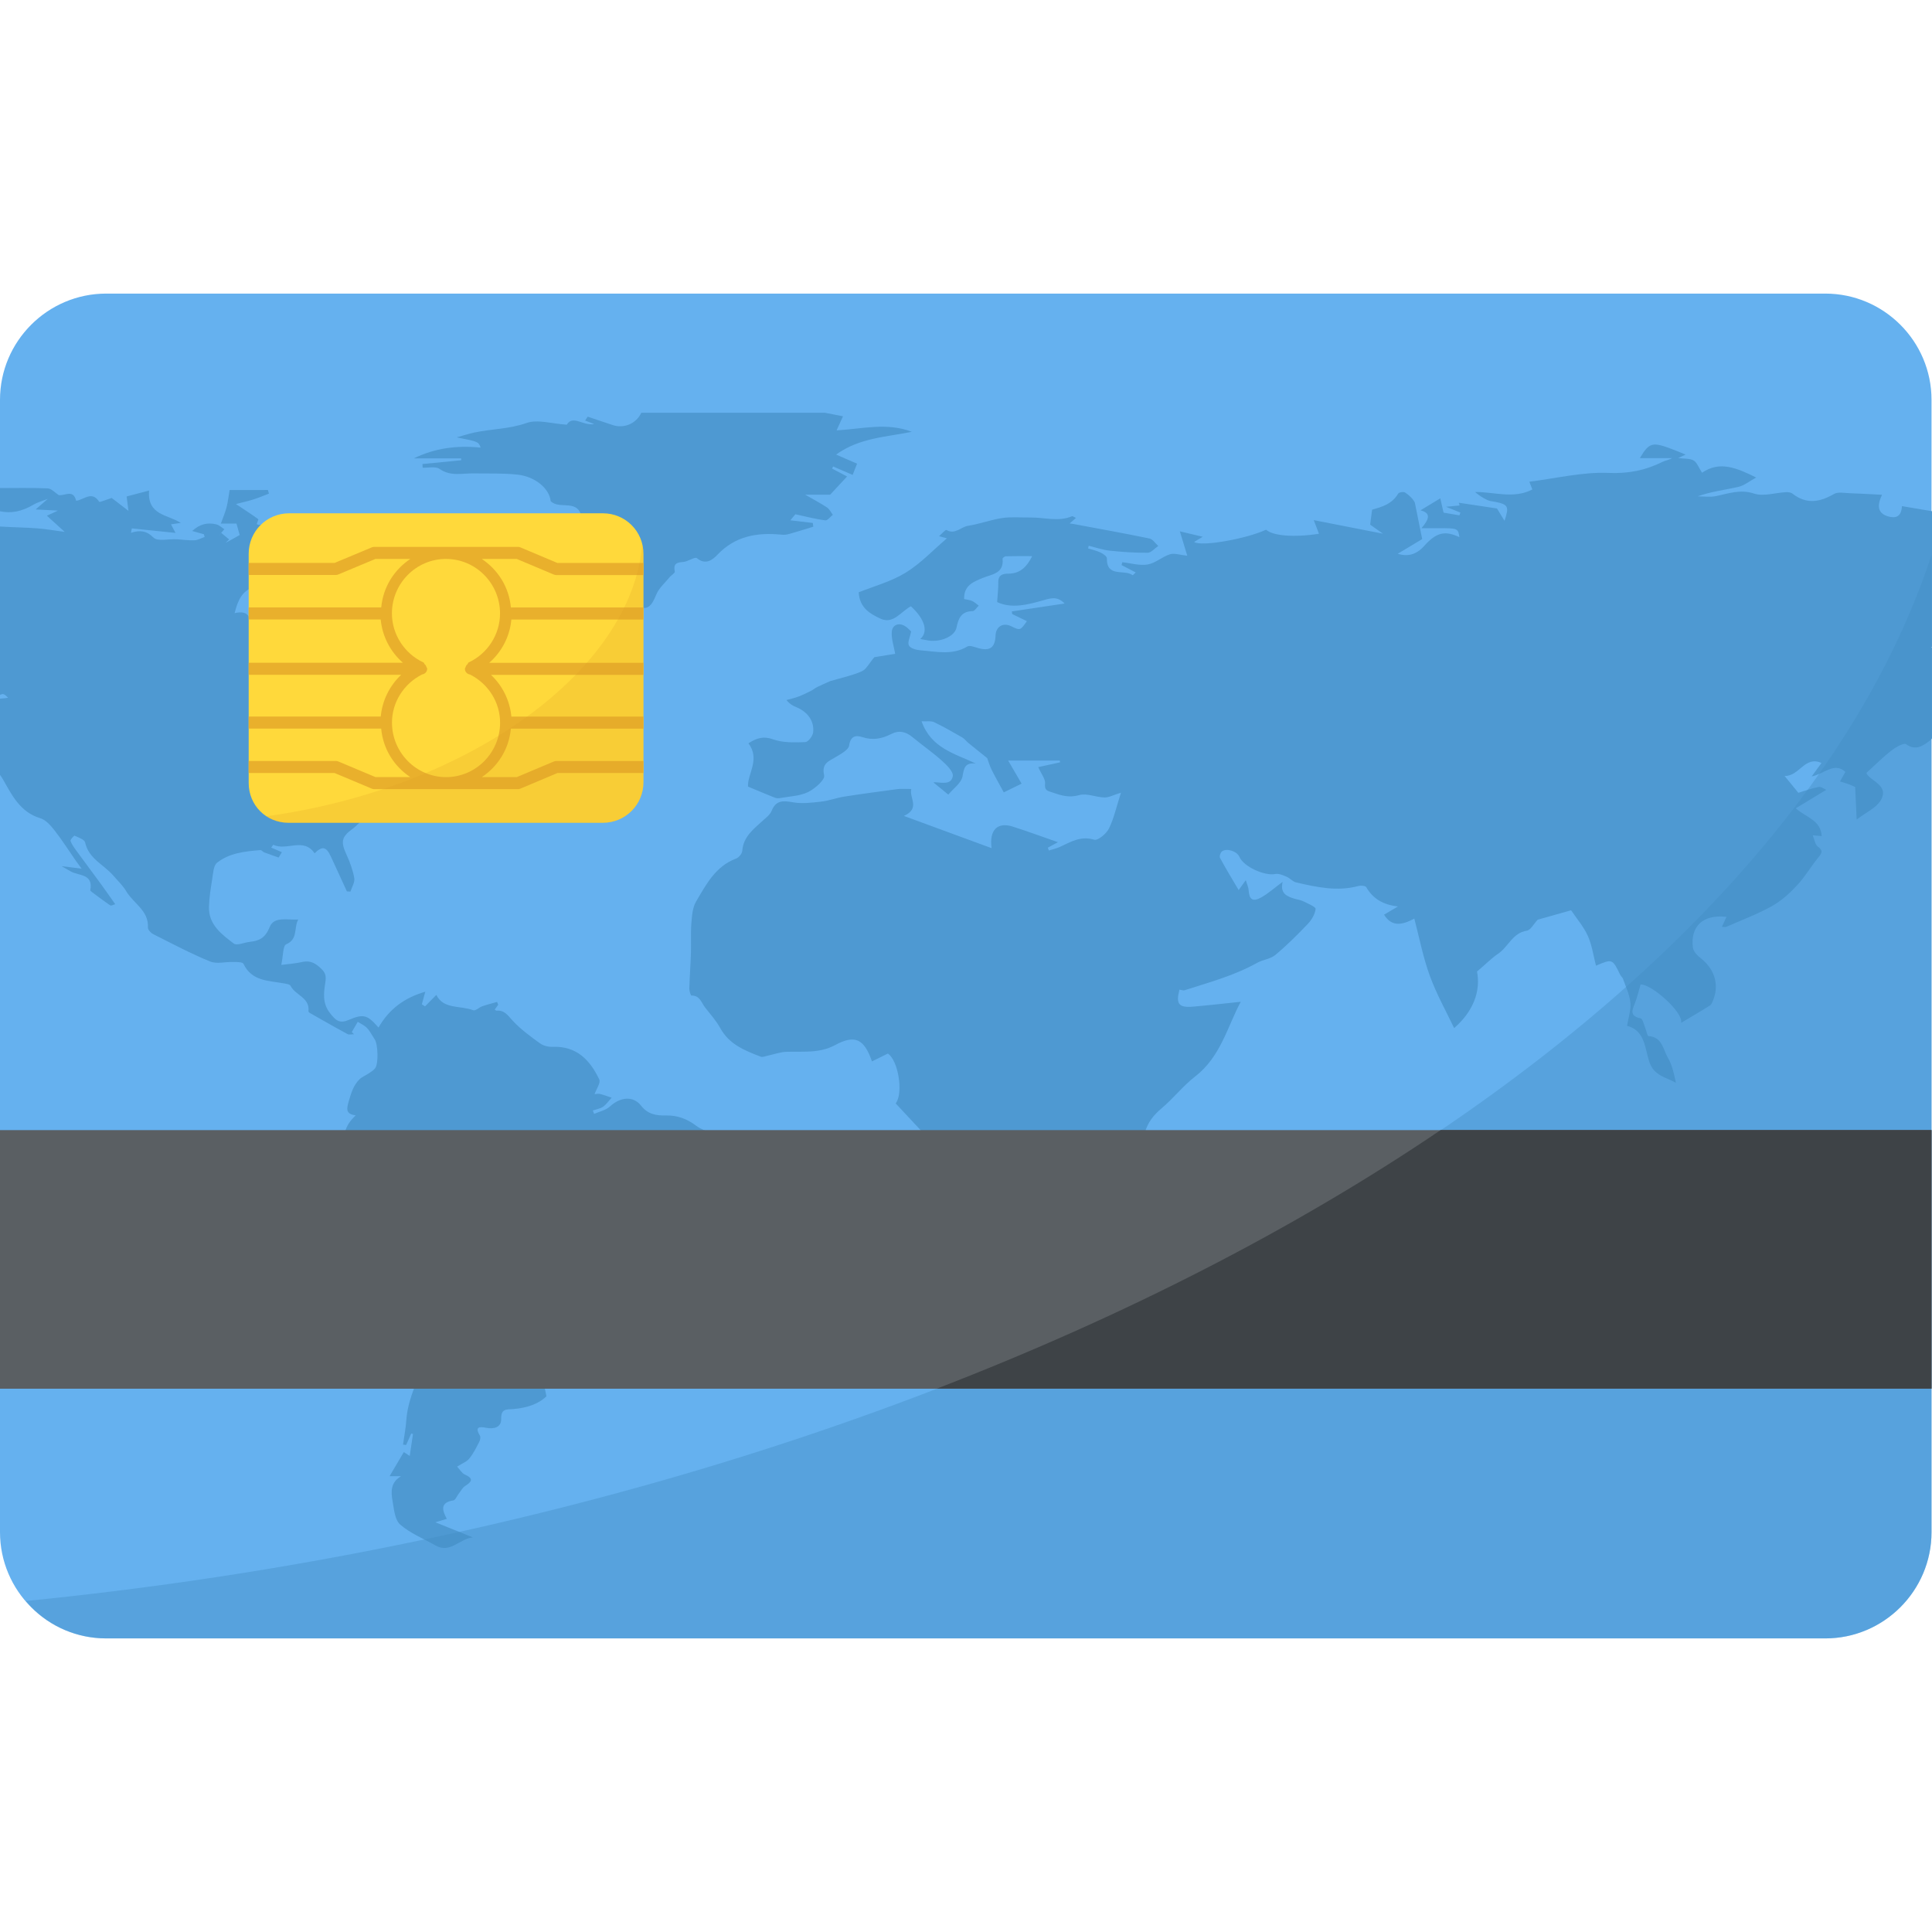 <?xml version="1.0" encoding="iso-8859-1"?>
<!-- Generator: Adobe Illustrator 19.0.0, SVG Export Plug-In . SVG Version: 6.00 Build 0)  -->
<svg version="1.1" id="Capa_1" xmlns="http://www.w3.org/2000/svg" xmlns:xlink="http://www.w3.org/1999/xlink" x="0px" y="0px"
	 viewBox="0 0 512.128 512.128" style="enable-background:new 0 0 512.128 512.128;" xml:space="preserve">
<path style="fill:#65B1EF;" d="M512,105.984v300.16c0,15.52-12.64,28.16-28.16,28.16H28.16c-15.52,0-28.16-12.64-28.16-28.16
	v-300.16c0-15.52,12.64-28.16,28.16-28.16h455.68C499.36,77.824,512,90.464,512,105.984z"/>
<g>
	<path style="fill:#4E99D2;" d="M512,135.488c-2.592-0.448-5.136-0.864-7.84-1.328c-0.144,2.944-1.776,3.296-3.728,2.704
		c-2.624-0.8-2.976-2.704-1.552-5.712c-3.2-0.16-5.92-0.336-8.656-0.416c-1.376-0.048-3.024-0.4-4.08,0.208
		c-3.792,2.208-7.344,2.784-11.024-0.112c-0.416-0.32-1.136-0.384-1.696-0.368c-2.848,0.144-5.968,1.2-8.464,0.368
		c-3.728-1.216-6.8,0.016-10.176,0.688c-1.536,0.304-3.168,0.048-4.768,0.048c3.568-1.28,7.216-1.696,10.768-2.496
		c1.536-0.352,2.896-1.488,4.736-2.496c-5.248-2.592-9.68-4.464-14.352-1.264c-0.88-1.36-1.312-2.704-2.224-3.248
		c-0.944-0.576-2.368-0.416-4.096-0.656c1.04-0.48,1.536-0.704,1.968-0.896c-1.104-0.464-2.16-0.912-3.216-1.312
		c-5.6-2.16-6.4-1.984-8.912,2.24h8.528c-0.848,0.512-1.76,0.608-2.528,0.992c-4.528,2.256-9.024,3.152-14.32,2.928
		c-6.864-0.288-13.824,1.44-20.976,2.336c0.416,1.056,0.608,1.552,0.8,2.048c-4.96,2.592-10.112,0.624-15.2,0.672
		c1.088,0.944,2.16,1.616,3.312,2.144c0.608,0.288,1.344,0.336,2.032,0.464c3.472,0.704,3.744,1.232,2.48,5.04
		c-0.688-1.136-1.296-2.128-2-3.28c-3.168-0.48-6.64-1.008-10.128-1.52c0.08,0.24,0.144,0.48,0.224,0.72
		c-1.088,0.096-2.192,0.208-3.616,0.352c1.456,0.592,2.624,1.056,3.808,1.536c-0.08,0.24-0.16,0.496-0.24,0.736
		c-1.616-0.272-3.216-0.544-4.208-0.72c-0.416-1.84-0.704-3.072-0.864-3.792c-2.064,1.248-3.6,2.176-5.248,3.184
		c2.992,0.736,2.16,2.528,0.24,4.736c2.464,0,4.32-0.032,6.176,0c3.344,0.048,3.616,0.224,3.888,2.368
		c-3.856-1.776-6.048-1.328-9.376,2.384c-2.16,2.416-4.528,2.784-6.976,2.032c2.352-1.408,4.832-2.896,6.496-3.904
		c-0.8-3.984-1.376-6.832-1.952-9.664c-0.448-0.928-1.44-1.952-2.608-2.688c-0.4-0.256-1.6-0.048-1.808,0.304
		c-1.648,2.832-4.496,3.568-6.912,4.256c-0.176,1.44-0.336,2.688-0.512,3.968c1.04,0.72,2.272,1.6,3.392,2.4
		c-5.984-1.184-11.968-2.352-18.352-3.6c0.64,1.664,1.008,2.592,1.392,3.616c-6.608,1.024-12.208,0.56-14.032-1.072
		c-5.168,2.416-17.312,4.592-19.056,3.232c0.64-0.384,1.184-0.72,2.272-1.36c-2.48-0.592-4.32-1.024-6.064-1.44
		c0.672,2.224,1.248,4.096,1.968,6.464c-1.92-0.192-3.392-0.752-4.576-0.384c-2.064,0.64-3.856,2.352-5.92,2.704
		c-2.144,0.368-4.48-0.352-6.736-0.592c-0.064,0.24-0.128,0.496-0.192,0.752c1.2,0.624,2.416,1.248,3.76,1.952
		c-0.416,0.384-0.784,0.768-0.816,0.736c-2.128-1.664-6.928,0.72-6.832-4.48c0.016-0.512-0.992-1.216-1.68-1.536
		c-1.04-0.496-2.192-0.736-3.296-1.088c0.048-0.24,0.112-0.464,0.16-0.704c1.856,0.448,3.68,1.088,5.552,1.296
		c3.344,0.352,6.72,0.592,10.08,0.56c0.944-0.016,1.856-1.168,2.8-1.808c-0.768-0.672-1.456-1.792-2.304-1.968
		c-6.656-1.376-13.328-2.576-20.016-3.824c-0.336-0.064-0.688-0.096-1.168-0.176c0.672-0.576,1.12-0.976,1.68-1.456
		c-0.528-0.24-0.88-0.528-1.056-0.448c-3.616,1.536-7.328,0.288-10.976,0.336c-2.496,0.032-5.024-0.224-7.456,0.128
		c-3.056,0.448-6.032,1.6-9.088,2.064c-1.92,0.288-3.472,2.432-5.76,1.12c-0.256-0.144-1.232,1.008-1.952,1.632
		c0.768,0.208,1.36,0.368,2.08,0.576c-3.76,3.2-7.024,6.72-10.96,9.12c-3.872,2.368-8.432,3.584-12.416,5.184
		c0.192,4.128,3.072,5.728,5.744,6.976c3.44,1.616,5.488-1.936,8.08-3.264c3.712,3.376,4.688,6.784,2.496,8.656
		c0.96,0.16,1.856,0.416,2.784,0.48c3.152,0.208,6.384-1.344,6.816-3.488c0.496-2.48,1.28-4.32,4.256-4.368
		c0.56-0.016,1.088-0.944,1.632-1.456c-0.576-0.416-1.104-0.944-1.744-1.232c-0.672-0.304-1.456-0.352-2.128-0.512
		c-0.08-3.632,2.416-4.544,4.912-5.584c2.352-0.992,5.696-1.12,5.28-5.088c-0.032-0.208,0.576-0.672,0.88-0.672
		c2.208-0.064,4.416-0.032,6.976-0.032c-1.504,2.976-3.296,4.624-6.256,4.64c-1.536,0-2.768,0.304-2.736,2.304
		c0.032,1.6-0.176,3.2-0.304,5.232c3.824,1.792,8.048,0.72,12.128-0.448c2.048-0.576,3.808-1.2,5.76,0.832
		c-4.816,0.72-9.408,1.408-13.984,2.096c0.016,0.224,0.048,0.464,0.08,0.688c1.28,0.624,2.56,1.248,3.904,1.888
		c-1.76,2.512-1.76,2.512-4.176,1.344c-2.144-1.04-4.032,0.08-4.128,2.448c-0.128,3.248-1.504,4.224-4.624,3.344
		c-0.944-0.256-2.208-0.8-2.848-0.416c-3.984,2.384-8.176,1.344-12.304,1.024c-1.136-0.08-2.752-0.48-3.184-1.28
		c-0.448-0.8,0.304-2.256,0.576-3.728c-0.368-0.32-0.96-1.072-1.728-1.488c-1.712-0.944-3.248-0.16-3.392,1.536
		c-0.16,1.856,0.528,3.792,0.896,5.872c-1.968,0.32-4.176,0.672-5.52,0.896c-1.392,1.632-2.144,3.232-3.36,3.76
		c-2.64,1.152-5.52,1.744-8.304,2.576h0.016l0.064-0.048h-0.048l-0.016,0.032c-1.152,0.528-2.304,1.008-3.424,1.552
		c-0.608,0.288-1.136,0.752-1.744,1.056c-1.104,0.56-2.208,1.104-3.376,1.536c-1.008,0.384-2.08,0.608-3.12,0.896
		c1.008,1.184,1.824,1.568,2.656,1.904c2.928,1.2,4.768,3.664,4.432,6.656c-0.112,0.976-1.328,2.576-2.096,2.592
		c-2.848,0.096-5.92,0.208-8.528-0.736c-2.576-0.928-4.32-0.352-6.544,1.056c3.248,4.192-0.336,8.272-0.096,11.472
		c2.784,1.152,4.944,2.096,7.152,2.96c0.432,0.16,0.976,0.16,1.456,0.064c2.448-0.448,5.12-0.512,7.296-1.568
		c1.808-0.88,4.528-3.264,4.272-4.416c-0.72-3.2,1.168-3.728,3.056-4.864c1.36-0.832,3.408-1.888,3.568-3.072
		c0.384-2.64,1.872-2.752,3.536-2.208c2.704,0.88,5.136,0.432,7.504-0.784c2.176-1.12,3.968-0.704,5.776,0.8
		c2.576,2.128,5.344,4.048,7.824,6.272c1.248,1.104,3.024,2.88,2.832,4.048c-0.416,2.416-2.944,1.664-4.784,1.616
		c-0.176,0-0.368,0.096-0.304,0.08c1.28,1.056,2.64,2.16,3.904,3.2c1.312-1.6,3.44-3.056,3.76-4.816
		c0.4-2.272,0.64-3.728,3.536-3.424c-5.664-2.672-11.872-4.08-14.384-11.2c1.36,0.08,2.496-0.16,3.328,0.24
		c2.56,1.216,5.024,2.656,7.488,4.064c0.592,0.336,1.008,0.976,1.552,1.408c1.616,1.328,3.264,2.624,5.024,4.048
		c0.304,0.816,0.64,2,1.184,3.104c0.88,1.776,1.888,3.52,3.216,5.984c1.232-0.608,3.056-1.504,4.72-2.32
		c-1.264-2.176-2.176-3.744-3.568-6.128h13.68c0.032,0.16,0.064,0.32,0.096,0.48c-2.08,0.448-4.144,0.912-5.792,1.264
		c0.816,1.856,1.952,3.2,1.808,4.4c-0.224,1.872,0.8,1.92,1.936,2.32c2.304,0.8,4.432,1.472,7.104,0.704
		c2-0.576,4.448,0.576,6.704,0.624c1.152,0.032,2.336-0.64,4.368-1.264c-1.2,3.744-1.856,6.8-3.184,9.504
		c-0.688,1.376-2.944,3.248-3.904,2.96c-3.568-1.088-6.208,0.576-9.088,1.904c-0.928,0.432-1.952,0.64-2.944,0.96
		c-0.08-0.24-0.176-0.496-0.256-0.752c0.912-0.496,1.808-0.992,2.672-1.456c-4.128-1.44-8.032-2.864-11.968-4.128
		c-3.936-1.28-6.304,0.768-5.616,5.712c-7.888-2.896-15.376-5.648-23.248-8.544c4.48-2.016,1.328-4.832,1.968-7.136
		c-1.408,0-2.512-0.112-3.584,0.016c-4.736,0.624-9.472,1.264-14.192,2c-2.064,0.32-4.064,1.104-6.128,1.328
		c-2.512,0.288-5.152,0.608-7.584,0.16c-2.592-0.464-4.416-0.512-5.552,2.304c-0.416,1.04-1.504,1.824-2.4,2.64
		c-2.432,2.224-5.088,4.208-5.376,7.952c-0.048,0.736-0.896,1.76-1.616,2.032c-5.456,2.032-7.936,6.848-10.608,11.376
		c-0.928,1.568-1.104,3.696-1.248,5.6c-0.224,2.656-0.048,5.344-0.128,8c-0.096,3.168-0.336,6.336-0.432,9.504
		c-0.016,0.64,0.384,1.856,0.56,1.84c2.24-0.064,2.64,1.904,3.616,3.152c1.408,1.808,2.96,3.52,4.048,5.504
		c2.368,4.32,6.528,5.936,10.72,7.552c0.48,0.176,1.152-0.112,1.712-0.24c1.696-0.352,3.376-1.008,5.072-1.056
		c4.368-0.144,8.768,0.464,12.896-1.776c5.216-2.816,7.696-1.76,9.792,4.32c1.408-0.688,2.752-1.36,4.208-2.08
		c2.752,1.76,4.192,10.496,2.08,13.216c2.528,2.704,5.024,5.408,7.536,8.08c1.664,1.776,2.48,3.504,1.584,6.208
		c-0.464,1.376,0.848,3.344,1.328,5.056c0.304,1.088,1.104,2.448,0.72,3.2c-1.12,2.192-2.592,4.224-4.16,6.144
		c-2,2.416-2.72,4.832-0.88,7.616c1.36,2.064,2.832,4.048,4.096,6.16c0.56,0.944,0.832,2.096,1.072,3.184
		c0.88,4.144,0.336,8.848,4.912,11.472c0.688,0.384,1.056,1.488,1.36,2.336c0.448,1.2,0.64,2.512,1.072,3.728
		c0.544,1.472,2.128,3.568,1.664,4.208c-1.44,1.952-0.288,2.288,0.976,3.088c0.8,0.496,1.344,1.376,1.664,1.744
		c3.136-0.192,6.096-0.944,8.816-0.4c3.52,0.672,7.04-0.512,9.04-2.064c4.16-3.248,7.376-7.792,10.576-12.112
		c1.376-1.856,1.04-5.024,4.464-5.12c0.208,0,0.576-0.384,0.592-0.608c0.256-2.4,0.432-4.816,0.672-7.216
		c0.176-1.76-0.224-4.24,0.768-5.12c2.08-1.824,4.96-2.704,7.392-4.16c1.472-0.896,3.888-2.16,3.872-3.248
		c-0.08-4.24-0.944-8.464-1.536-12.688c-0.016-0.08-0.144-0.144-0.176-0.24c-1.056-3.696-2.576-7.2-1.424-11.36
		c0.816-2.912,2.352-4.784,4.544-6.64c3.104-2.624,5.648-5.92,8.848-8.4c6.8-5.248,8.576-13.328,12.08-19.792
		c-4.128,0.432-8.32,0.912-12.528,1.28c-3.936,0.352-4.72-0.672-3.728-4.496c0.48,0.064,1.024,0.288,1.424,0.144
		c6.512-2.096,13.136-3.872,19.168-7.248c1.52-0.848,3.52-1.008,4.816-2.08c3.04-2.528,5.856-5.344,8.592-8.208
		c1.024-1.072,1.936-2.592,2.096-4c0.064-0.544-2.048-1.424-3.232-2.016c-0.704-0.352-1.52-0.448-2.288-0.672
		c-2.048-0.624-3.968-1.36-3.216-4.496c-2.208,1.616-3.84,3.12-5.728,4.16c-2.24,1.216-3.152,0.512-3.296-2
		c-0.048-0.72-0.4-1.44-0.752-2.592c-1.04,1.424-1.664,2.288-1.888,2.608c-1.712-2.896-3.408-5.68-4.944-8.528
		c-0.208-0.384,0.112-1.408,0.512-1.712c1.28-0.96,4-0.032,4.624,1.424c1.12,2.624,6.672,5.136,9.536,4.56
		c0.912-0.176,2.032,0.32,2.976,0.72c0.896,0.384,1.616,1.296,2.512,1.504c5.456,1.264,10.928,2.48,16.576,0.944
		c0.624-0.16,1.808-0.064,2.032,0.32c1.84,3.184,4.608,4.672,8.4,5.12c-1.232,0.72-2.448,1.456-3.68,2.176
		c1.792,2.896,4.288,3.104,8.016,1.024c1.328,5.008,2.304,10.224,4.112,15.168c1.808,4.944,4.416,9.584,6.448,13.872
		c5.056-4.4,7.088-9.76,6.064-14.992c2.336-1.984,3.856-3.536,5.616-4.736c2.688-1.808,3.776-5.488,7.584-6.096
		c1.04-0.16,1.856-1.824,2.88-2.912c2.752-0.768,5.936-1.664,8.864-2.496c1.488,2.224,3.328,4.336,4.432,6.784
		s1.472,5.248,2.16,7.904c4.352-1.856,4.352-1.856,6.464,2.496c0.176,0.352,0.56,0.608,0.688,0.96c0.72,2.08,1.744,4.16,1.968,6.304
		c0.192,1.904-0.512,3.904-0.88,6.176c4.768,1.248,4.704,5.936,5.872,9.472c1.28,3.872,4.464,4.112,7.088,5.648
		c-0.528-2.352-0.976-4.672-2.096-6.576c-1.312-2.192-1.488-5.584-5.184-5.824c-0.336-0.016-0.576-1.504-0.896-2.272
		c-0.352-0.864-0.656-2.336-1.2-2.432c-3.152-0.64-2.128-2.368-1.424-4.224c0.56-1.488,0.928-3.04,1.424-4.752
		c2.816-0.176,11.456,7.44,10.736,10.176c2.64-1.568,5.168-3.04,7.632-4.592c0.384-0.24,0.608-0.784,0.784-1.232
		c1.76-4.128,0.544-8.288-3.024-11.152c-0.96-0.768-2.128-1.872-2.256-2.944c-0.736-5.728,2.736-8.896,8.896-8.176
		c-0.4,0.864-0.768,1.696-1.216,2.656c0.608,0,0.928,0.096,1.168-0.016c4.048-1.776,8.224-3.328,12.064-5.472
		c2.512-1.392,4.768-3.44,6.736-5.568c2.096-2.256,3.664-4.992,5.632-7.392c0.96-1.152,1.248-1.776-0.176-2.848
		c-0.752-0.576-0.896-1.92-1.344-2.976c0.96,0.08,1.68,0.144,2.368,0.208c-0.208-4.224-4.064-4.928-6.88-7.36
		c2.992-1.808,5.504-3.344,8.112-4.912c-0.496-0.192-1.344-0.864-2.032-0.752c-1.792,0.32-3.52,0.992-5.376,1.552
		c-1.216-1.488-2.432-2.976-3.648-4.464c3.968,0.08,5.344-5.456,9.776-3.44c-0.816,1.136-1.504,2.08-2.608,3.568
		c3.312-0.656,5.984-3.92,8.944-1.216c-0.56,0.992-0.992,1.76-1.424,2.544c0.784,0.24,1.568,0.448,2.32,0.736
		c0.848,0.32,1.664,0.72,1.696,0.736c0.144,2.992,0.24,5.248,0.4,8.624c2.496-1.92,5.2-3.088,6.4-5.136
		c2.352-4.048-2.992-5.088-3.824-7.216c2.4-2.192,4.384-4.192,6.576-5.904c1.152-0.896,3.328-2.16,3.952-1.712
		c2.592,1.824,4.48,0.4,6.224-0.912c0.24-0.176,0.4-0.416,0.64-0.608v-24.064c-0.08-0.016-0.144-0.016-0.224-0.032
		c0.064-0.064,0.16-0.096,0.224-0.16v-36.016H512z"/>
	<path style="fill:#4E99D2;" d="M125.648,114.672c4.592-0.992,9.312-0.912,13.92-2.544c2.928-1.04,6.672,0.192,10.672,0.448
		c1.616-2.672,4.304,0.368,7.28-0.16c-0.816-0.32-1.616-0.624-2.416-0.944c0.224-0.336,0.448-0.688,0.672-1.024
		c2.208,0.736,4.416,1.488,6.624,2.224c3.04,1.008,6.272-0.4,7.6-3.264h48.64c1.632,0.32,3.28,0.64,4.816,0.944
		c-0.576,1.28-1.12,2.464-1.696,3.728c6.752-0.368,13.344-2.176,19.936,0.384c-6.784,1.392-13.84,1.552-20.064,6.032
		c2.144,0.928,3.872,1.68,5.552,2.416c-0.4,1.008-0.72,1.856-1.168,2.976c-1.696-0.72-3.44-1.488-5.184-2.24
		c-0.096,0.192-0.176,0.384-0.272,0.56c1.248,0.656,2.512,1.312,3.984,2.096c-1.36,1.456-2.624,2.816-4.496,4.832h-6.608
		c2.192,1.264,4.032,2.224,5.76,3.36c0.672,0.448,1.056,1.296,1.568,1.968c-0.672,0.512-1.408,1.536-2,1.472
		c-2.48-0.32-4.928-0.96-7.936-1.616c-0.048,0.064-0.576,0.688-1.328,1.6c2.192,0.256,4.08,0.48,5.952,0.704
		c0.048,0.336,0.08,0.656,0.128,0.992c-2.112,0.64-4.24,1.328-6.368,1.92c-0.672,0.192-1.408,0.272-2.08,0.192
		c-6.416-0.64-12.224,0.336-16.976,5.328c-1.152,1.216-3.056,2.88-5.424,0.896c-0.544-0.448-2.416,0.96-3.712,1.024
		c-1.84,0.096-2.544,0.608-2.16,2.528c0.08,0.416-0.992,1.008-1.44,1.584c-1.2,1.472-2.768,2.8-3.44,4.48
		c-1.584,3.872-2.704,4.416-6.432,2.576c-2.928-1.456-5.904-2.848-8.96-4.032c-3.136-1.2-5.184-3.296-6.16-6.448
		c-0.176-0.576-0.304-1.152-0.48-1.728c-1.488-4.72-1.472-4.688,3.12-6.256c0.72-0.256,1.536-1.056,1.728-1.776
		c0.112-0.416-0.912-1.184-1.504-1.696c-0.368-0.32-0.88-0.448-1.056-0.528c-0.64-5.824-5.92-2.4-8.272-4.848
		c-0.304-3.2-3.968-6.512-8.832-7.024c-3.856-0.416-7.76-0.256-11.648-0.32c-3.024-0.048-6.048,0.848-8.96-1.184
		c-1.04-0.752-2.96-0.272-4.496-0.336c-0.016-0.32-0.032-0.64-0.048-0.96c3.424-0.336,6.848-0.672,10.272-1.008
		c-0.016-0.16-0.032-0.32-0.032-0.496h-12.528c5.568-2.72,11.472-3.504,17.712-2.848c-0.592-1.584-0.592-1.584-6.352-2.72
		C122.592,115.52,124.096,115.008,125.648,114.672z"/>
	<path style="fill:#4E99D2;" d="M188.784,300.32c-1.488-0.4-3.024-1.008-4.256-1.92c-2.416-1.824-4.96-2.784-8.048-2.72
		c-2.416,0.048-4.704-0.24-6.528-2.576c-2.16-2.752-5.568-2.288-8.288,0.208c-1.088,0.992-2.768,1.328-4.176,1.952
		c-0.112-0.304-0.24-0.608-0.352-0.896c0.912-0.32,1.952-0.464,2.72-0.992c0.88-0.624,1.52-1.584,2.272-2.4
		c-1.024-0.336-2.032-0.752-3.088-0.992c-0.528-0.128-1.136,0.048-1.44,0.064c0.464-1.36,1.68-3.024,1.248-3.92
		c-2.432-5.12-6.016-8.896-12.384-8.64c-1.12,0.048-2.48-0.288-3.36-0.944c-2.544-1.84-5.12-3.728-7.232-6.016
		c-1.264-1.376-2.144-2.8-4.224-2.624c-0.144,0.016-0.304-0.16-0.512-0.288c0.32-0.432,0.624-0.848,0.928-1.28
		c-0.096-0.256-0.208-0.496-0.304-0.752c-1.312,0.384-2.64,0.704-3.92,1.152c-0.832,0.288-1.808,1.28-2.384,1.056
		c-3.424-1.312-7.904-0.192-9.792-4.064c-1.088,1.104-2.048,2.064-3.008,3.04c-0.272-0.192-0.56-0.384-0.832-0.56
		c0.256-0.912,0.496-1.824,0.912-3.328c-5.632,1.616-9.648,4.688-12.4,9.504c-2.992-3.408-3.92-3.712-8.016-1.984
		c-2.384,0.992-3.344,0.048-4.832-1.824c-2.08-2.624-1.664-5.488-1.264-8.032c0.336-2.16-0.032-2.88-1.616-4.256
		c-1.632-1.424-2.928-1.648-4.8-1.232c-1.648,0.368-3.36,0.48-5.248,0.72c0.512-2.32,0.4-5.088,1.312-5.472
		c3.184-1.344,1.968-4.352,3.184-6.56c-2.752,0.192-6.4-0.912-7.552,1.952c-1.152,2.88-2.704,3.696-5.28,3.968
		c-1.456,0.144-3.424,1.072-4.256,0.448c-3.216-2.448-6.704-5.008-6.576-9.728c0.064-2.448,0.464-4.88,0.848-7.312
		c0.256-1.52,0.32-3.6,1.296-4.384c3.28-2.592,7.424-3.024,11.488-3.344c0.32-0.032,0.64,0.464,0.992,0.592
		c1.264,0.48,2.56,0.928,3.84,1.376c0.288-0.464,0.576-0.944,0.864-1.408c-0.944-0.416-1.888-0.816-2.832-1.232
		c0.176-0.24,0.368-0.496,0.544-0.752c3.552,1.744,8-2.064,10.96,2.272c2.064-2.048,3.12-1.76,4.352,0.944
		c1.392,3.056,2.816,6.112,4.208,9.152c0.32,0.016,0.64,0.032,0.944,0.048c0.368-1.2,1.2-2.464,1.008-3.568
		c-0.368-2.112-1.136-4.208-2.032-6.16c-1.568-3.392-1.424-4.72,1.552-6.88c1.648-1.2,2.656-3.008,5.2-3.392
		c1.68-0.256,3.056-2.608,4.24-3.712c-0.752-2.144-1.392-3.952-2.016-5.76c0.208-0.08,0.416-0.16,0.624-0.256
		c0.752,0.56,1.488,1.136,2.24,1.696c-0.192-0.24-0.368-0.48-0.544-0.736c2.064-2.192,4.112-4.368,5.968-6.336
		c-0.144-0.048-0.496-0.16-0.848-0.272c1.744-0.512,3.392-0.368,5.056-0.304c0.688,0.016,1.376-0.176,2.064-0.272
		c-0.128-0.704-0.272-1.424-0.384-2.128c-0.128-0.928-0.544-2.576-0.304-2.672c3.872-1.68,7.84-3.152,11.776-4.672
		c0.112,0.32,0.224,0.64,0.336,0.96c-0.24,0.096-0.592,0.128-0.704,0.32c-0.464,0.72-1.056,1.456-1.216,2.272
		c-0.112,0.544,0.416,1.216,0.656,1.84c0.752-0.336,1.536-0.624,2.24-1.024c0.944-0.544,1.776-1.312,2.752-1.776
		c2.128-1.024,4.32-1.92,6.576-2.912c-0.816-1.152-1.408-1.984-2.032-2.88c-2.528,4.128-5.296,4.4-7.712,1.104
		c-0.896-1.216-2.208-2.144-3.104-2.992c0.576-0.128,1.744-0.416,2.928-0.672c0.016-0.304,0.032-0.608,0.048-0.928
		c-1.888-0.416-3.76-0.848-5.632-1.28c-0.032-0.32-0.064-0.608-0.096-0.912c1.936-0.272,3.856-0.624,5.776-0.8
		c3.648-0.336,7.376-0.304,10.96-0.912c2.368-0.416,4.56-1.76,6.88-2.576c2.24-0.784,2.688-2.464,0.88-4
		c-0.656-0.56-1.552-0.88-2.368-1.2c-3.744-1.504-7.552-2.72-10-6.416c-1.824-2.752-4.192-5.152-6.672-8.144
		c-1.2,4.592-4.16,6.016-7.824,5.52c-3.312-0.464-2.304-3.488-2.288-5.36c-6.288-1.472-12.288-2.88-18.048-4.208
		c-1.072,3.344,2.144,6.704-2.592,8.96c3.12,0.56,5.728,1.312,5.408,4.336c-0.432,4.192-4.64,2.912-7.104,4.256
		c0.368,0.656,0.656,1.36,1.12,1.936c1.056,1.328,2.336,2.992,0.592,4.208c-1.504,1.024-3.456,1.216-5.248-0.704
		c-1.92-2.064-2.464-4.112-1.456-7.312c-2.08,0.608-3.632,1.296-5.232,1.488c-1.216,0.144-2.816,0.048-3.728-0.64
		c-4.192-3.184-8.592-5.36-14.4-4c0.4-2.896-0.368-4.752-4-3.936c0.848-3.344,1.856-5.792,5.072-6.944
		c1.84-0.656,3.968-1.424,3.968-4.256c2.064-0.176,4.16-0.272,6.224-0.592c0.656-0.112,1.328-0.752,1.792-1.328
		c0.112-0.144-0.576-0.944-0.912-1.44c0.288-0.032,1.072,0.096,1.392-0.224c1.936-1.984,4.048-1.408,6.496-1.216
		c2.224,0.16,5.232,0.4,7.072-2.528c-1.376-0.4-2.448-0.704-3.664-1.072c0.656-0.768,1.136-1.328,2.096-2.432
		c-3.472-0.784-6.448-1.456-9.424-2.128c0.08,0.4,0.144,0.784,0.208,1.184c-1.296,1.52-2.528,3.104-3.968,4.48
		c-0.208,0.224-1.632-0.352-2.032-0.912c-0.88-1.184-1.472-2.592-2.304-4.112c-1.168,0.96-1.84,1.488-2.816,2.272
		c0.992-4.256-2.336-1.328-3.344-2.384c0.16-0.464,0.512-1.2,0.4-1.28c-1.664-1.216-3.392-2.32-5.904-4
		c1.984-0.512,3.392-0.816,4.768-1.264c1.344-0.432,2.656-0.992,3.984-1.504c-0.096-0.32-0.192-0.64-0.288-0.96H60.864
		c-0.24,1.408-0.416,2.976-0.784,4.496c-0.352,1.36-0.912,2.672-1.536,4.416h4.144c0.32,1.152,0.576,2.064,0.848,3.024
		c-1.376,0.768-2.576,1.44-3.76,2.096c0.32-0.304,0.64-0.624,0.96-0.928c-0.688-0.576-1.392-1.152-2.08-1.728
		c-0.24,0.24-0.464,0.496-0.688,0.752c0.512-0.576,1.008-1.152,1.504-1.728c-0.704-0.448-1.376-1.12-2.144-1.296
		c-2.24-0.528-4.32-0.144-6.384,1.76c1.312,0.368,2.192,0.624,3.104,0.864c0.064,0.24,0.128,0.48,0.192,0.72
		c-0.896,0.304-1.776,0.848-2.704,0.88c-1.584,0.08-3.184-0.192-4.768-0.272c-2.08-0.112-4.976,0.64-6.064-0.432
		c-1.904-1.888-3.648-2.016-5.984-1.28c0.08-0.384,0.144-0.784,0.224-1.168c3.68,0.384,7.344,0.752,11.584,1.2
		c-0.64-1.216-0.912-1.712-1.2-2.272c0.992-0.144,1.792-0.272,2.592-0.384c-3.472-2.24-8.928-2-8.4-8.576
		c-2.256,0.608-4.096,1.088-5.952,1.568c0.16,1.216,0.272,2.144,0.48,3.808c-2.032-1.568-3.52-2.704-4.432-3.408
		c-1.6,0.496-3.184,1.216-3.328,0.992c-1.984-3.04-4.112-0.432-6.112-0.256c-0.72-3.12-2.976-1.28-4.592-1.488
		c-0.992-0.624-1.952-1.76-2.96-1.792C8.272,129.28,4.016,129.36,0,129.376v6.144c2.944,0.624,5.696,0.112,8.848-1.728
		c1.168-0.688,2.528-1.04,3.792-1.536c-0.912,0.8-1.808,1.6-3.184,2.784c2.224,0.112,3.728,0.192,5.904,0.304
		c-1.376,0.64-2.112,0.992-2.928,1.36c1.536,1.392,2.88,2.608,4.72,4.288c-2.688-0.352-4.976-0.768-7.296-0.944
		c-3.28-0.24-6.576-0.272-9.856-0.48v44.64c0.784-0.384,1.072-0.352,2.16,0.752c-0.592,0.08-1.04,0.16-1.504,0.176
		C0.368,185.152,0.24,185.184,0,185.2v20.192c0.208,0.336,0.448,0.624,0.656,0.976c2.48,4.336,4.608,8.896,10.048,10.528
		c1.472,0.448,2.784,1.984,3.808,3.296c2,2.56,3.728,5.296,5.584,7.968c0.368,0.512,0.736,1.024,1.536,2.096
		c-1.968-0.24-3.248-0.4-5.312-0.656c1.28,0.736,1.84,1.072,2.432,1.392c2.16,1.2,6.032,0.608,5.184,4.976
		c-0.016,0.112,0.208,0.336,0.368,0.448c1.632,1.216,3.248,2.448,4.928,3.584c0.24,0.16,0.816-0.192,1.312-0.32
		c-1.36-1.92-2.576-3.68-3.824-5.392c-2.112-2.88-4.256-5.744-6.368-8.64c-0.624-0.864-1.296-1.744-1.664-2.736
		c-0.112-0.32,0.928-1.456,1.072-1.392c1.024,0.464,2.624,1.008,2.8,1.776c0.928,4.352,4.976,5.888,7.472,8.8
		c1.184,1.376,2.544,2.64,3.44,4.176c1.888,3.2,5.984,5.088,5.744,9.6c-0.032,0.576,0.784,1.456,1.424,1.76
		c4.96,2.496,9.888,5.12,15.04,7.232c1.776,0.72,4.096,0.064,6.176,0.128c0.928,0.016,2.448,0,2.672,0.48
		c2.224,4.688,6.688,4.448,10.736,5.2c0.624,0.112,1.568,0.24,1.76,0.656c1.232,2.496,5.168,3.088,4.736,6.736
		c-0.016,0.128,0.208,0.352,0.368,0.448c3.328,1.888,6.64,3.792,10,5.6c0.448,0.24,1.136,0.032,1.712,0.032
		c-0.192-0.192-0.4-0.384-0.592-0.56c0.528-0.912,1.056-1.808,1.584-2.72c0.848,0.544,1.824,0.96,2.48,1.664
		c0.8,0.848,1.312,1.952,1.984,2.928c0.896,1.28,1.088,6.496,0.144,7.712c-0.448,0.576-1.136,0.976-1.744,1.392
		c-0.768,0.528-1.696,0.864-2.352,1.488c-1.664,1.6-2.256,3.68-2.912,5.904c-0.624,2.176-0.736,3.328,1.856,3.712
		c-3.12,2.912-3.808,6.08-1.632,7.872c4.736,3.84,6.832,9.328,8.816,14.672c0.688,1.856,1.424,3.072,2.736,4.368
		c2,1.968,3.728,4.192,6.88,4.384c0.464,0.016,0.848,0.8,1.36,1.072c2.304,1.216,2.176,3.616,2.928,5.632
		c0.672,1.792,1.248,3.296-0.528,4.848c-0.448,0.384-0.224,1.552-0.288,2.352c-0.24,2.768-0.224,5.6-0.768,8.304
		c-0.576,2.88-1.936,5.616-2.48,8.496c-0.512,2.704,0.304,5.808-0.704,8.224c-1.44,3.488-2.656,6.88-2.912,10.64
		c-0.144,2.144-0.576,4.272-0.864,6.4c0.272,0.032,0.544,0.08,0.816,0.112c0.448-1.008,0.912-2.032,1.36-3.04
		c0.16,0.048,0.304,0.08,0.464,0.112c-0.288,1.904-0.56,3.824-0.864,5.824c-0.576-0.384-1.136-0.752-1.568-1.024
		c-1.28,2.176-2.448,4.144-3.776,6.4h3.04c-2.784,1.616-2.688,4.128-2.256,6.544c0.384,2.192,0.608,5.04,2.048,6.288
		c2.704,2.336,6.208,3.728,9.376,5.536c3.904,2.224,6.464-1.92,9.888-2.144c-3.28-1.328-6.56-2.64-9.952-4.016
		c0.928-0.272,1.92-0.576,3.024-0.912c-1.216-2.272-1.84-4.32,1.76-4.896c0.528-0.096,0.896-1.104,1.344-1.68
		c0.576-0.736,1.04-1.664,1.776-2.144c1.776-1.136,2.304-1.936-0.064-3.008c-0.816-0.368-1.36-1.344-2.08-2.112
		c1.376-0.88,2.576-1.312,3.248-2.16c1.072-1.328,1.84-2.896,2.624-4.416c0.24-0.464,0.4-1.248,0.176-1.616
		c-1.408-2.352-0.224-2.48,1.696-2.096c2.032,0.384,4-0.128,3.936-2.368c-0.064-2.752,1.424-2.48,3.2-2.608
		c3.616-0.272,6.864-1.424,8.8-3.392c-0.48-2.304-0.784-3.728-1.152-5.536c3.648,0.672,6.32,0.528,8.336-2.096
		c1.12-1.472,2.784-2.576,3.68-4.144c2.08-3.632,6.048-6.08,6.272-10.928c0.16-3.344,2.416-4.928,5.92-5.776
		c2.688-0.64,4.928-3.008,8.064-2.048c0.16,0.048,0.544-0.96,0.96-1.328c2.816-2.448,4.512-5.392,4.512-9.232
		c0.016-1.904,0.128-3.824,0.368-5.728c0.256-1.952,0.24-4.208,1.248-5.744c1.376-2.128,3.856-3.536,5.344-5.616
		c1.52-2.112,2.704-4.592,3.472-7.088C192.528,302.64,191.28,300.992,188.784,300.32z"/>
</g>
<path style="fill:#FFD93B;" d="M170.56,146.784v60.576c0,5.936-4.784,10.736-10.72,10.736H76.48c-5.936,0-10.56-4.624-10.56-10.56
	v-60.752c0-5.936,4.784-10.72,10.72-10.72h83.184C165.776,136.064,170.56,140.848,170.56,146.784z"/>
<path style="fill:#E9B02C;" d="M170.56,201.728h-23.12c-0.224,0-0.416,0.048-0.624,0.128l-9.84,4.144h-9.264
	c4.288-2.864,7.2-7.424,7.712-12.848h35.136v-3.2h-35.008c-0.4-4.256-2.336-8.16-5.392-11.056h40.4v-3.2h-40.88
	c3.344-2.928,5.456-6.992,5.872-11.472h35.008v-3.2h-35.136c-0.512-5.456-3.424-9.984-7.712-12.864h9.264l9.84,4.144
	c0.208,0.08,0.4,0.128,0.624,0.128h23.12v-3.2h-22.8l-9.84-4.144c-0.208-0.08-0.4-0.128-0.624-0.128H99.184
	c-0.224,0-0.416,0.048-0.624,0.128l-9.856,4.128H65.92v3.2h23.104c0.224,0,0.416-0.048,0.624-0.128l9.872-4.128h9.248
	c-4.288,2.88-7.2,7.424-7.712,12.848H65.92v3.2h34.992c0.432,4.48,2.544,8.528,5.888,11.472H65.92v3.2h40.416
	c-3.072,2.912-5.008,6.8-5.408,11.056H65.92v3.2h35.12c0.512,5.44,3.424,9.984,7.712,12.848H99.52l-9.856-4.144
	c-0.208-0.08-0.4-0.128-0.624-0.128H65.92v3.2h22.784l9.856,4.144c0.208,0.08,0.4,0.128,0.624,0.128h38.112
	c0.224,0,0.416-0.048,0.624-0.128l9.84-4.144h22.8L170.56,201.728L170.56,201.728z M103.904,191.536
	c0-5.392,3.152-10.32,7.984-12.752c0.752-0.128,1.344-0.72,1.344-1.504c0-0.064-0.064-0.096-0.064-0.16
	c0-0.016,0.032-0.032,0.032-0.048c0-0.112-0.144-0.144-0.16-0.24c-0.096-0.32-0.224-0.576-0.48-0.768
	c-0.128-0.128-0.112-0.368-0.288-0.448c-5.072-2.352-8.384-7.456-8.384-13.008c0-7.968,6.432-14.448,14.336-14.448
	c7.888,0,14.32,6.48,14.32,14.448c0,5.552-3.28,10.672-8.352,13.008c-0.16,0.08-0.144,0.32-0.272,0.448
	c-0.288,0.208-0.432,0.496-0.528,0.848c-0.016,0.08-0.112,0.096-0.112,0.176c0,0.016,0.016,0.016,0.016,0.032
	c0,0.064-0.064,0.112-0.064,0.176c0,0.8,0.624,1.408,1.392,1.52c4.816,2.448,7.936,7.36,7.936,12.736
	c0,7.968-6.432,14.448-14.32,14.448S103.904,199.504,103.904,191.536z"/>
<path style="opacity:0.2;fill:#DE9C25;enable-background:new    ;" d="M170.56,146.784v60.64c0,5.92-4.8,10.72-10.72,10.72H76.48
	c-2.24,0-4.32-0.64-5.92-1.76c53.76-7.36,96.96-38.72,99.68-72.16C170.4,145.024,170.56,145.984,170.56,146.784z"/>
<g style="opacity:0.4;">
	<path style="fill:#428DC3;" d="M512,147.104v259.04c0,15.52-12.64,28.16-28.16,28.16H28.16c-8.64,0-16.32-3.84-21.28-9.92
		C259.36,399.264,467.84,281.504,512,147.104z"/>
</g>
<rect y="299.568" style="fill:#5A5F63;" width="512" height="68.544"/>
<path style="fill:#3E4347;" d="M381.888,299.552c-38.416,26-83.472,49.2-133.552,68.544H512v-68.544H381.888z"/>
<g>
</g>
<g>
</g>
<g>
</g>
<g>
</g>
<g>
</g>
<g>
</g>
<g>
</g>
<g>
</g>
<g>
</g>
<g>
</g>
<g>
</g>
<g>
</g>
<g>
</g>
<g>
</g>
<g>
</g>
</svg>
